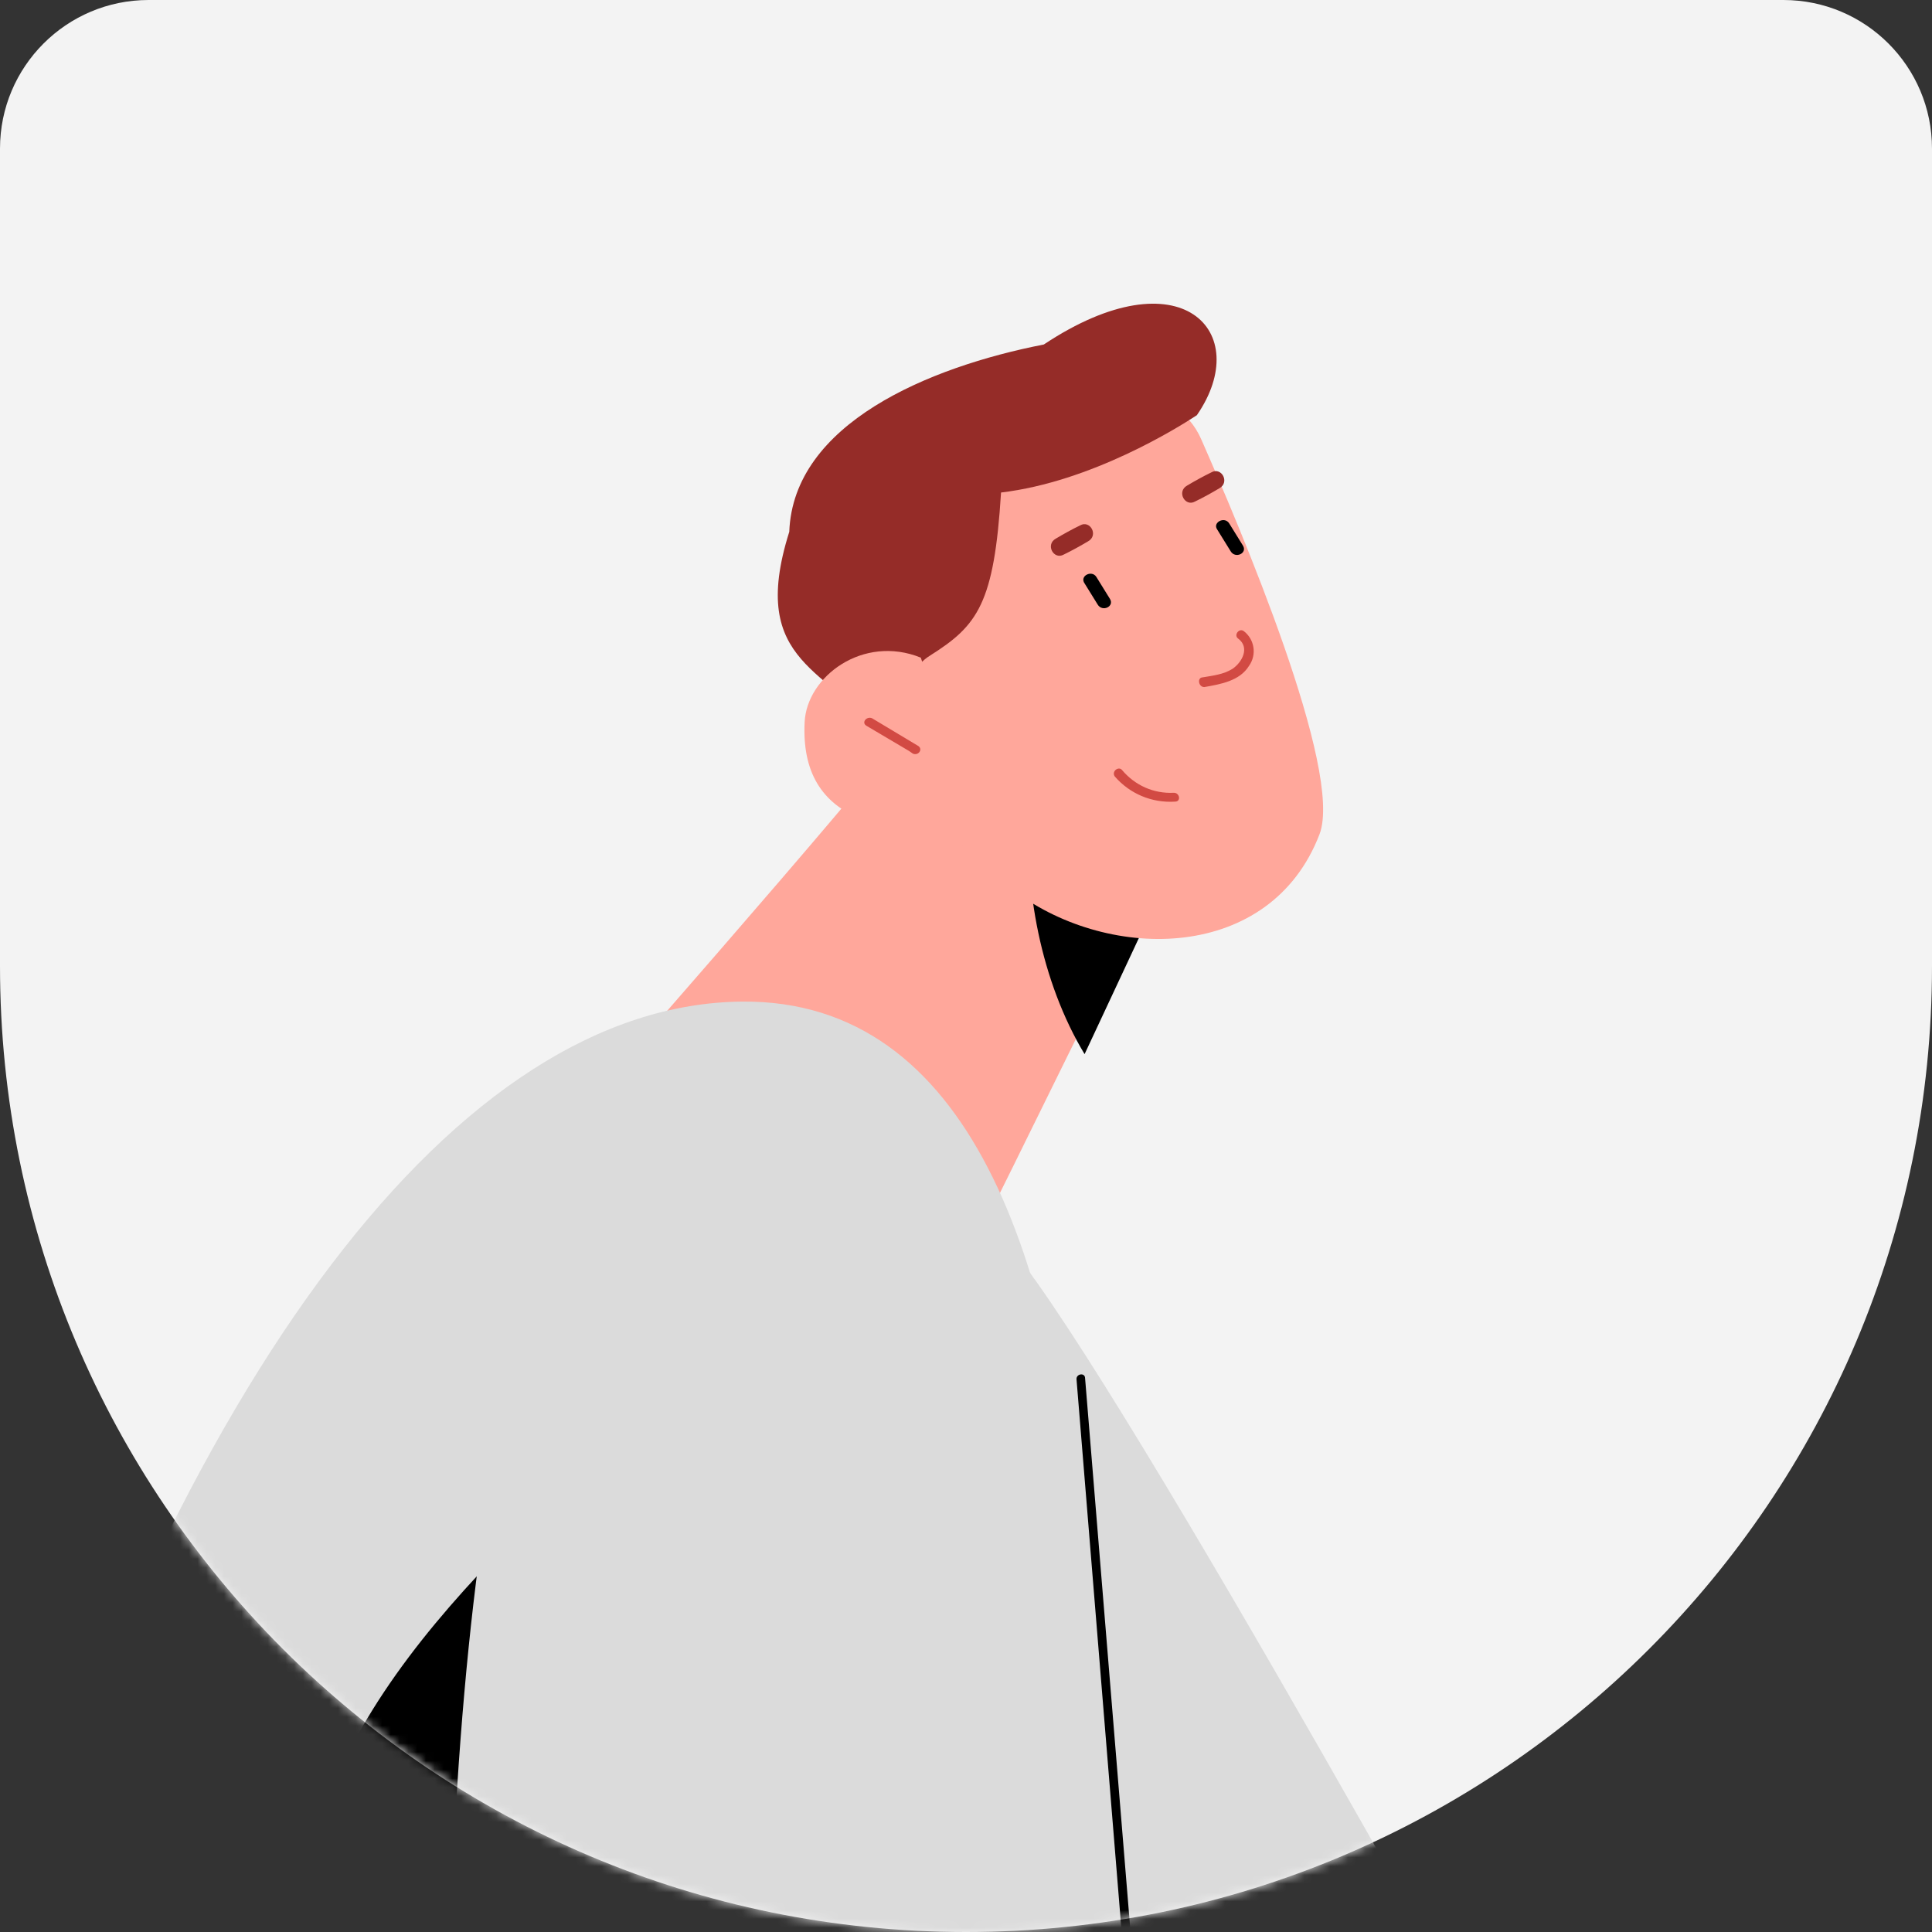 <svg width="220" height="220" viewBox="0 0 220 220" fill="none" xmlns="http://www.w3.org/2000/svg">
<rect x="0" y="0" width="220" height="220" fill="#333333" stroke="none"/>
<path d="M0 16.923C0 7.577 7.577 0 16.923 0H203.077C212.423 0 220 7.577 220 16.923V110C220 170.751 170.751 220 110 220C49.249 220 0 170.751 0 110V16.923Z" fill="#F3F3F3"/>
<mask id="mask0_1151_2182" style="mask-type:alpha" maskUnits="userSpaceOnUse" x="0" y="0" width="220" height="220">
<path d="M0 16.923C0 7.577 7.577 0 16.923 0H203.077C212.423 0 220 7.577 220 16.923V110C220 170.751 170.751 220 110 220C49.249 220 0 170.751 0 110V16.923Z" fill="#F3F3F3"/>
</mask>
<g mask="url(#mask0_1151_2182)">
<path d="M62.229 130.813L110.468 142.702L115.392 132.763L121.662 120.035L132.579 97.984L101.997 84.359C100.728 87.039 62.229 130.813 62.229 130.813Z" fill="#FFA79B"/>
<path d="M123.503 120.038L133.49 98.68L117.309 91.496C116.465 100.968 118.569 111.833 123.503 120.038Z" fill="black"/>
<path d="M92.867 60.039C96.277 45.595 131.086 36.712 136.813 50.082C141.193 60.047 153.008 87.778 150.256 94.997C144.676 109.546 126.418 109.58 115.616 101.544C104.706 93.432 89.517 74.281 92.867 60.039Z" fill="#FFA79B"/>
<path d="M113.99 56.083C124.294 54.86 134.121 48.7 136.286 47.282C142.831 37.809 134.507 28.836 118.859 39.229C105.702 41.8 90.331 48.26 89.876 60.558C85.031 75.893 94.796 75.995 100.35 84.028C103.354 81.896 102.283 76.873 105.943 74.626C111.331 71.227 113.209 68.722 113.99 56.083Z" fill="#952C28"/>
<path d="M136.952 77.131C138.075 76.936 139.307 76.815 140.349 76.159C141.468 75.395 142.333 73.727 141.002 72.726C140.454 72.347 141.073 71.481 141.622 71.859C142.843 72.784 143.149 74.533 142.22 75.833C141.167 77.534 139.016 77.909 137.145 78.236C136.474 78.258 136.281 77.154 136.952 77.131Z" fill="#D24A43"/>
<path d="M124.837 65.684C125.361 66.555 125.87 67.332 126.394 68.202C126.919 69.072 125.521 69.716 124.997 68.846C124.472 67.975 123.964 67.199 123.439 66.328C123.022 65.535 124.328 64.908 124.837 65.684Z" fill="black"/>
<path d="M139.982 59.618C140.507 60.489 141.015 61.265 141.54 62.136C142.064 63.006 140.666 63.65 140.142 62.78C139.617 61.909 139.109 61.133 138.584 60.262C138.076 59.486 139.458 58.748 139.982 59.618Z" fill="black"/>
<path d="M120.24 61.326C121.12 60.802 122.094 60.262 122.99 59.83C124.137 59.167 125.133 60.969 123.892 61.648C123.012 62.171 122.037 62.711 121.141 63.144C119.994 63.807 118.998 62.005 120.24 61.326Z" fill="#952C28"/>
<path d="M135.19 55.285C136.07 54.761 137.044 54.222 137.94 53.789C139.087 53.126 140.083 54.928 138.842 55.607C137.962 56.131 136.988 56.67 136.092 57.103C134.944 57.766 133.948 55.964 135.19 55.285Z" fill="#952C28"/>
<path d="M127.781 87.7C129.246 89.428 131.352 90.387 133.657 90.275C134.331 90.253 134.508 91.26 133.833 91.281C131.152 91.458 128.638 90.38 126.936 88.41C126.542 87.817 127.402 87.199 127.781 87.7Z" fill="#D24A43"/>
<path d="M91.624 82.244C91.867 77.026 98.287 72.231 104.851 74.885C106.631 80.219 108.612 85.612 110.562 90.82C108.184 93.068 102.408 94.968 98.213 93.326C93.508 91.488 91.353 87.85 91.624 82.244Z" fill="#FFA79B"/>
<path d="M99.302 81.789C101.022 82.817 102.852 83.922 104.572 84.95C105.119 85.329 104.578 86.088 103.953 85.818C103.844 85.742 103.734 85.666 103.625 85.591L103.515 85.515C101.904 84.562 100.294 83.61 98.683 82.657C98.042 82.295 98.677 81.519 99.302 81.789Z" fill="#D24A43"/>
<path d="M118.547 273.249C124.24 232.287 136.314 113.637 84.535 114.052C52.436 114.312 20.576 155.531 -2.064 228.848C-9.046 251.402 -15.387 277.092 -18.931 301.806C27.22 293.79 74.094 287.175 118.547 273.249Z" fill="#DBDBDB"/>
<path d="M65.338 289.216C65.417 268.903 66.14 248.566 66.863 228.229C67.853 200.523 74.226 186.445 75.395 158.705C54.12 179.388 33.863 195.585 32.876 226.121C32.023 251.849 42.057 274.655 59.526 290.405C61.514 290.13 63.381 289.681 65.338 289.216Z" fill="black"/>
<path d="M222.517 311.252C228.032 298.221 234.965 285.799 241.181 273.025C220.549 263.193 198.631 256.891 178.343 246.317C177.52 245.888 175.671 244.391 175.671 244.391C175.671 244.391 128.279 158.067 115.181 142.189C115.181 142.189 128.6 274.613 129.766 278.755C131.007 282.786 215.756 309.6 215.756 309.6L222.517 311.252Z" fill="#DBDBDB"/>
<path d="M211.557 292.311C175.991 279.418 140.025 270.27 140.025 270.27C140.025 270.27 136.57 258.826 127.125 201.615C117.588 144.421 119.148 128.094 87.046 119.493C87.046 119.493 78.059 121.53 64.098 142.549C50.137 163.569 48.995 248.331 52.414 292.83C54.87 324.461 136.3 345.94 187.188 342.492C194.301 326.111 205.437 308.992 211.557 292.311Z" fill="#DBDBDB"/>
<path d="M123.561 156.945C126.141 188.393 128.722 219.841 131.303 251.289C131.355 251.675 131.331 252.172 131.383 252.559C130.99 252.326 130.699 252.176 130.306 251.943C130.255 251.557 130.19 251.074 130.227 250.673C127.672 219.418 125.13 188.26 122.588 157.102C122.497 156.426 123.559 156.255 123.561 156.945Z" fill="black"/>
</g>
</svg>
